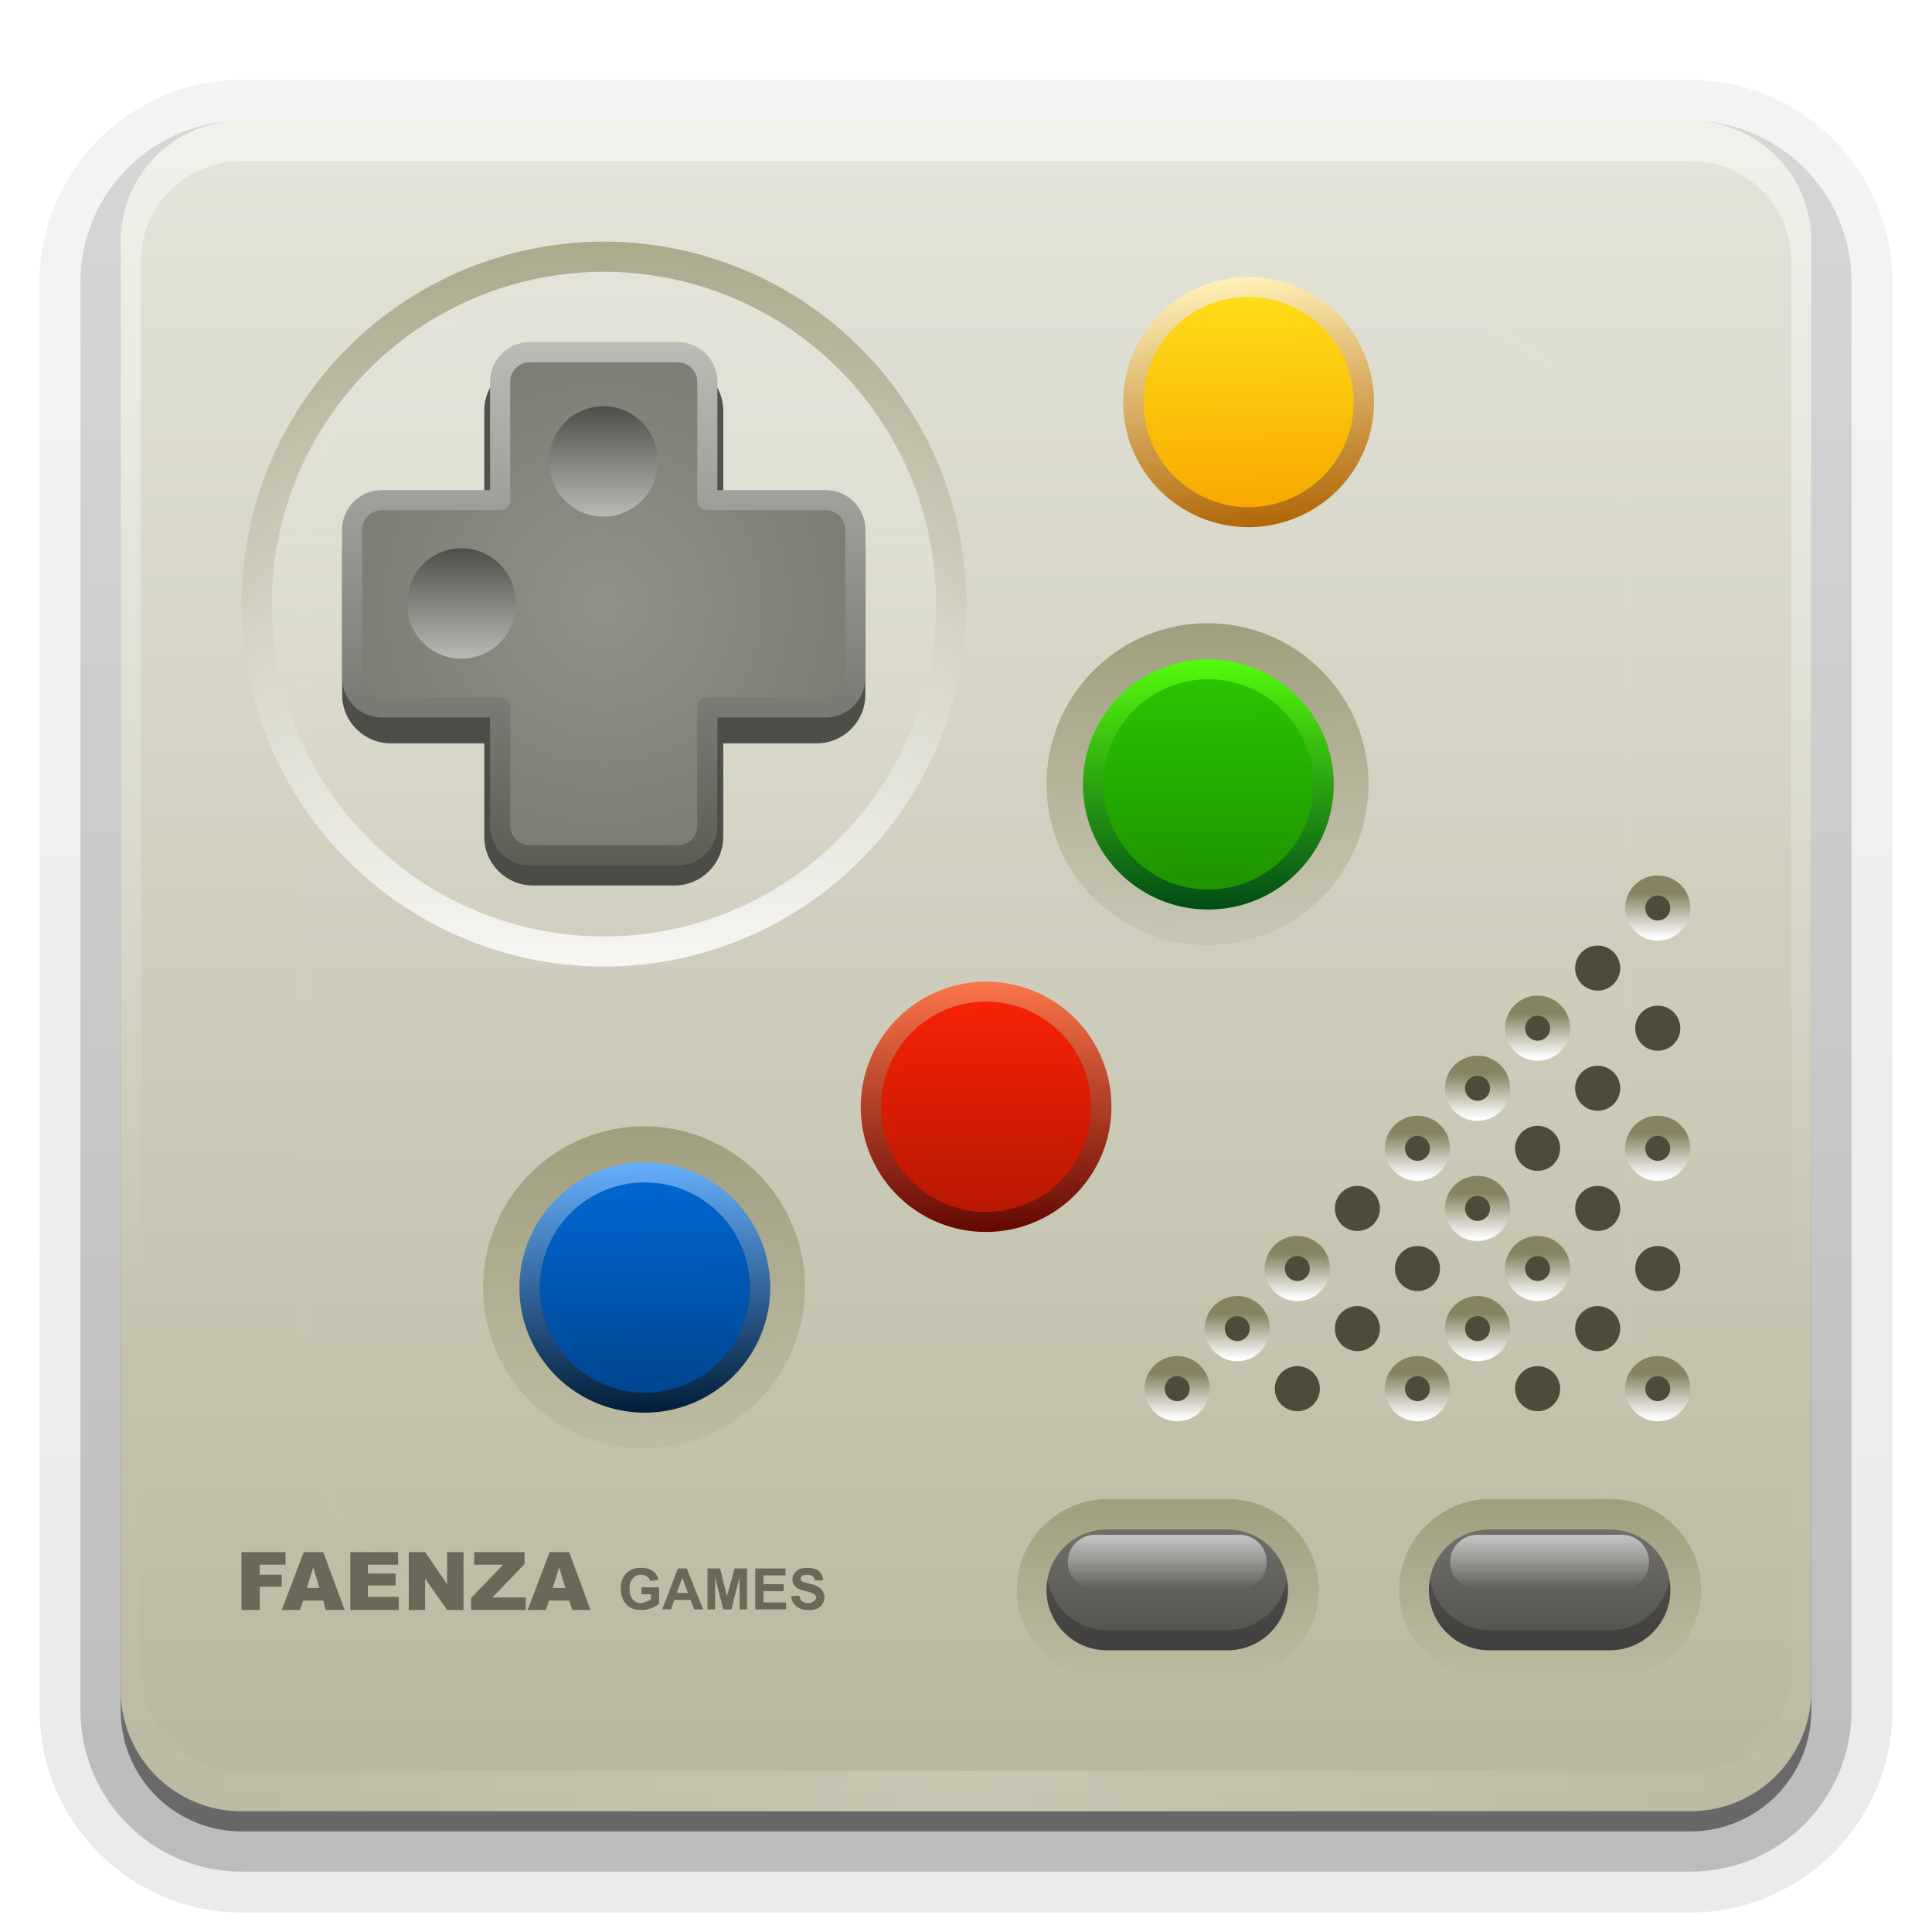 <svg xmlns="http://www.w3.org/2000/svg" viewBox="0 0 96 96" xmlns:xlink="http://www.w3.org/1999/xlink">
<defs>
<clipPath id="clipPath3613">
<path fill="#fff" d="m12,6h72a6,6 0 0,1 6,6v72a6,6 0 0,1 -6,6h-72a6,6 0 0,1 -6-6v-72a6,6 0 0,1 6-6"/>
</clipPath>
<filter width="1.384" x="-.192" y="-.192" height="1.384" color-interpolation-filters="sRGB" id="filter3794">
<feGaussianBlur stdDeviation="5.28"/>
</filter>
<filter color-interpolation-filters="sRGB" id="filter4417">
<feGaussianBlur stdDeviation=".52"/>
</filter>
<filter width="1.144" x="-.072" y="-.144" height="1.288" color-interpolation-filters="sRGB" id="filter4587">
<feGaussianBlur stdDeviation=".36"/>
</filter>
<linearGradient id="linearGradient4507" xlink:href="#linearGradient5732" y1="23.504" x1="91.968" y2="42.017" x2="89.412" gradientUnits="userSpaceOnUse"/>
<linearGradient id="linearGradient4511" xlink:href="#linearGradient5795" y1="23.092" x1="90.457" y2="41.144" x2="85.706" gradientUnits="userSpaceOnUse"/>
<linearGradient id="linearGradient4505" xlink:href="#linearGradient5756" y1="24.087" x1="90.195" y2="43.082" x2="85.196" gradientUnits="userSpaceOnUse"/>
<linearGradient id="linearGradient5835">
<stop offset="0" stop-color="#67b1ff"/>
<stop offset="1" stop-color="#001a35"/>
</linearGradient>
<linearGradient id="linearGradient4515" xlink:href="#linearGradient5815" y1="23.092" x1="90.457" y2="41.015" x2="85.74" gradientUnits="userSpaceOnUse"/>
<linearGradient id="linearGradient4290" xlink:href="#linearGradient6043" y1="36.89" y2="43.26" x2="0" gradientUnits="userSpaceOnUse"/>
<linearGradient id="linearGradient4401" xlink:href="#linearGradient3057" x1="15.844" x2="44.156" gradientUnits="userSpaceOnUse"/>
<linearGradient id="linearGradient4409" xlink:href="#linearGradient3260" y1="43.007" y2="17" x2="0" gradientUnits="userSpaceOnUse"/>
<linearGradient id="linearGradient4313" xlink:href="#linearGradient4307" x1="14.585" x2="65.629" gradientUnits="userSpaceOnUse"/>
<linearGradient id="linearGradient4519" xlink:href="#linearGradient5835" y1="23.41" x1="91.622" y2="41.359" x2="86.898" gradientUnits="userSpaceOnUse"/>
<linearGradient id="linearGradient5815">
<stop offset="0" stop-color="#fe774b"/>
<stop offset="1" stop-color="#610601"/>
</linearGradient>
<linearGradient id="linearGradient3949" xlink:href="#linearGradient3911" y1="21.561" x1="85.007" y2="39.307" x2="80.337" gradientUnits="userSpaceOnUse"/>
<linearGradient gradientTransform="matrix(1.024 0 0 1.012 -1.143 -98.071)" id="linearGradient3780" xlink:href="#ButtonShadow-0" y1="6.132" y2="90.239" x2="0" gradientUnits="userSpaceOnUse"/>
<linearGradient gradientTransform="matrix(1.006 0 0 .994 100 0)" id="ButtonShadow-0" y1="92.54" y2="7.017" x2="0" gradientUnits="userSpaceOnUse">
<stop offset="0"/>
<stop offset="1" stop-opacity=".588"/>
</linearGradient>
<linearGradient id="linearGradient3947" xlink:href="#linearGradient3903" y1="21.771" x1="84.397" y2="38.933" x2="79.88" gradientUnits="userSpaceOnUse"/>
<linearGradient id="linearGradient4607" xlink:href="#linearGradient5756" y1="101.969" y2="114.042" x2="0" gradientUnits="userSpaceOnUse"/>
<linearGradient id="linearGradient3945" xlink:href="#linearGradient3921" y1="21.771" x1="84.397" y2="38.724" x2="79.935" gradientUnits="userSpaceOnUse"/>
<linearGradient gradientTransform="matrix(.75 0 0 .75 -0 -1)" id="linearGradient4609" xlink:href="#linearGradient5964" y1="104" y2="112.004" x2="0" gradientUnits="userSpaceOnUse"/>
<linearGradient id="linearGradient3941" xlink:href="#linearGradient3933" y1="21.664" x1="83.315" y2="38.033" x2="79.007" gradientUnits="userSpaceOnUse"/>
<linearGradient gradientTransform="matrix(.75 0 0 .75 -0 -1)" id="linearGradient4611" xlink:href="#linearGradient5976" y1="104.353" y2="107.938" x2="0" gradientUnits="userSpaceOnUse"/>
<linearGradient id="linearGradient5795">
<stop offset="0" stop-color="#57ff0c"/>
<stop offset="1" stop-color="#004617"/>
</linearGradient>
<linearGradient id="linearGradient3188" xlink:href="#linearGradient3737" y1="6" y2="63.893" x2="0" gradientUnits="userSpaceOnUse"/>
<linearGradient id="linearGradient6043">
<stop offset="0" stop-color="#4f4f49"/>
<stop offset="1" stop-color="#bcbcb7"/>
</linearGradient>
<linearGradient id="linearGradient3613" xlink:href="#linearGradient3737" y1="20.221" y2="138.661" x2="0" gradientUnits="userSpaceOnUse"/>
<linearGradient gradientTransform="translate(0 -97)" id="linearGradient3721" xlink:href="#ButtonShadow-0" y1="6.132" y2="90.239" x2="0" gradientUnits="userSpaceOnUse"/>
<linearGradient id="linearGradient3617" xlink:href="#linearGradient3187" y1="90" y2="5.988" x2="0" gradientUnits="userSpaceOnUse"/>
<linearGradient id="linearGradient3737">
<stop offset="0" stop-color="#fff"/>
<stop offset="1" stop-color="#fff" stop-opacity="0"/>
</linearGradient>
<linearGradient id="linearGradient3933">
<stop offset="0" stop-color="#ffe119"/>
<stop offset="1" stop-color="#f7a700"/>
</linearGradient>
<linearGradient id="linearGradient4307">
<stop offset="0" stop-color="#e4e4d9"/>
<stop offset="1" stop-color="#e4e4d9" stop-opacity="0"/>
</linearGradient>
<linearGradient id="linearGradient3921">
<stop offset="0" stop-color="#2bca00"/>
<stop offset="1" stop-color="#1e9000"/>
</linearGradient>
<linearGradient id="linearGradient3903">
<stop offset="0" stop-color="#fd2306"/>
<stop offset="1" stop-color="#b31602"/>
</linearGradient>
<linearGradient id="linearGradient3911">
<stop offset="0" stop-color="#006ada"/>
<stop offset="1" stop-color="#00438a"/>
</linearGradient>
<linearGradient id="linearGradient3187">
<stop offset="0" stop-color="#b9b79e"/>
<stop offset="1" stop-color="#e4e4da"/>
</linearGradient>
<linearGradient id="linearGradient3260">
<stop offset="0" stop-color="#5d5d56"/>
<stop offset="1" stop-color="#bcbcb7"/>
</linearGradient>
<linearGradient id="linearGradient5860">
<stop offset="0" stop-color="#858362"/>
<stop offset="1" stop-color="#fff"/>
</linearGradient>
<linearGradient id="linearGradient5730" xlink:href="#linearGradient5724" x1="15.75" x2="64.464" gradientUnits="userSpaceOnUse"/>
<linearGradient id="linearGradient5732">
<stop offset="0" stop-color="#fff1b7"/>
<stop offset="1" stop-color="#ad6100"/>
</linearGradient>
<linearGradient id="linearGradient5724">
<stop offset="0" stop-color="#9f9d7c"/>
<stop offset="1" stop-color="#fff"/>
</linearGradient>
<linearGradient id="linearGradient5756">
<stop offset="0" stop-color="#9f9e7d"/>
<stop offset="1" stop-color="#9f9e7d" stop-opacity="0"/>
</linearGradient>
<linearGradient id="linearGradient5964">
<stop offset="0" stop-color="#706f6b"/>
<stop offset="1" stop-color="#51504e"/>
</linearGradient>
<linearGradient id="linearGradient5976">
<stop offset="0" stop-color="#fff"/>
<stop offset="1" stop-color="#fff" stop-opacity="0"/>
</linearGradient>
<linearGradient id="linearGradient5962" xlink:href="#linearGradient5860" y1="92.773" y2="96.645" x2="0" gradientUnits="userSpaceOnUse"/>
<linearGradient id="linearGradient3057">
<stop offset="0" stop-color="#9f9e7d"/>
<stop offset="1" stop-color="#9f9e7d" stop-opacity="0"/>
</linearGradient>
<radialGradient cx="48" cy="90.172" gradientTransform="matrix(1.157 0 0 .996 -7.551 .197)" r="42" id="radialGradient3619" xlink:href="#linearGradient3737" gradientUnits="userSpaceOnUse"/>
<radialGradient cx="40" cy="40" gradientTransform="matrix(0 -.735 .735 0 .588 59.412)" r="18" id="radialGradient4344" gradientUnits="userSpaceOnUse">
<stop offset="0" stop-color="#91918a"/>
<stop offset="1" stop-color="#7c7c74"/>
</radialGradient>
</defs>
<path opacity=".08" fill="url(#linearGradient3780)" d="m12-95.031c-5.511,0-10.031,4.52-10.031,10.031v71c0,5.511 4.52,10.031 10.031,10.031h72c5.511,0 10.031-4.52 10.031-10.031v-71c0-5.511-4.52-10.031-10.031-10.031h-72z" transform="scale(1 -1)"/>
<path opacity=".1" fill="url(#linearGradient3780)" d="m12-94.031c-4.972,0-9.031,4.06-9.031,9.031v71c0,4.972 4.06,9.031 9.031,9.031h72c4.972,0 9.031-4.06 9.031-9.031v-71c0-4.972-4.06-9.031-9.031-9.031h-72z" transform="scale(1 -1)"/>
<path opacity=".2" fill="url(#linearGradient3780)" d="m12-93c-4.409,0-8,3.591-8,8v71c0,4.409 3.591,8 8,8h72c4.409,0 8-3.591 8-8v-71c0-4.409-3.591-8-8-8h-72z" transform="scale(1 -1)"/>
<path opacity=".3" fill="url(#linearGradient3780)" d="m12-92h72a7,7 0 0,1 7,7v71a7,7 0 0,1 -7,7h-72a7,7 0 0,1 -7-7v-71a7,7 0 0,1 7-7" transform="scale(1 -1)"/>
<path opacity=".45" fill="url(#linearGradient3721)" d="m12-91h72a6,6 0 0,1 6,6v72a6,6 0 0,1 -6,6h-72a6,6 0 0,1 -6-6v-72a6,6 0 0,1 6-6" transform="scale(1 -1)"/>
<path fill="url(#linearGradient3617)" d="m12,6h72a6,6 0 0,1 6,6v72a6,6 0 0,1 -6,6h-72a6,6 0 0,1 -6-6v-72a6,6 0 0,1 6-6"/>
<path opacity=".5" fill="url(#linearGradient3188)" d="m12,6c-3.324,0-6,2.676-6,6v2 68 2c0,.335 .041,.651 .094,.969 .049,.296 .097,.597 .188,.875 .01,.03 .021,.064 .031,.094 .099,.288 .235,.547 .375,.812 .145,.274 .316,.536 .5,.781 .184,.246 .374,.473 .594,.688 .44,.428 .943,.815 1.5,1.094 .279,.14 .574,.247 .875,.344-.256-.1-.487-.236-.719-.375-.007-.004-.024,.004-.031,0-.032-.019-.062-.043-.094-.062-.12-.077-.231-.164-.344-.25-.106-.081-.213-.161-.312-.25-.178-.161-.347-.345-.5-.531-.108-.13-.218-.265-.312-.406-.025-.038-.038-.086-.062-.125-.065-.103-.13-.204-.188-.312-.101-.195-.206-.416-.281-.625-.008-.022-.024-.041-.031-.062-.032-.092-.036-.187-.062-.281-.03-.107-.07-.203-.094-.312-.073-.342-.125-.698-.125-1.062v-2-68-2c0-2.782 2.218-5 5-5h2 68 2c2.782,0 5,2.218 5,5v2 68 2c0,.364-.052,.721-.125,1.062-.044,.207-.088,.398-.156,.594-.008,.022-.023,.041-.031,.062-.063,.174-.138,.367-.219,.531-.042,.083-.079,.17-.125,.25-.055,.097-.127,.188-.188,.281-.094,.141-.205,.276-.312,.406-.143,.174-.303,.347-.469,.5-.011,.01-.02,.021-.031,.031-.138,.126-.285,.234-.438,.344-.103,.073-.204,.153-.312,.219-.007,.004-.024-.004-.031,0-.232,.139-.463,.275-.719,.375 .301-.097 .597-.204 .875-.344 .557-.279 1.06-.666 1.5-1.094 .22-.214 .409-.442 .594-.688 .184-.246 .355-.508 .5-.781 .14-.265 .276-.525 .375-.812 .01-.031 .021-.063 .031-.094 .09-.278 .139-.579 .188-.875 .052-.318 .094-.634 .094-.969v-2-68-2c0-3.324-2.676-6-6-6h-72z"/>
<path opacity=".2" fill="url(#radialGradient3619)" d="m12,90c-3.324,0-6-2.676-6-6v-2-68-2c0-.335 .041-.651 .094-.969 .049-.296 .097-.597 .188-.875 .01-.03 .021-.064 .031-.094 .099-.288 .235-.547 .375-.812 .145-.274 .316-.536 .5-.781 .184-.246 .374-.473 .594-.688 .44-.428 .943-.815 1.5-1.094 .279-.14 .574-.247 .875-.344-.256,.1-.487,.236-.719,.375-.007,.004-.024-.004-.031,0-.032,.019-.062,.043-.094,.062-.12,.077-.231,.164-.344,.25-.106,.081-.213,.161-.312,.25-.178,.161-.347,.345-.5,.531-.108,.13-.218,.265-.312,.406-.025,.038-.038,.086-.062,.125-.065,.103-.13,.204-.188,.312-.101,.195-.206,.416-.281,.625-.008,.022-.024,.041-.031,.062-.032,.092-.036,.187-.062,.281-.03,.107-.07,.203-.094,.312-.073,.342-.125,.698-.125,1.062v2 68 2c0,2.782 2.218,5 5,5h2 68 2c2.782,0 5-2.218 5-5v-2-68-2c0-.364-.052-.721-.125-1.062-.044-.207-.088-.398-.156-.594-.008-.022-.023-.041-.031-.062-.063-.174-.138-.367-.219-.531-.042-.083-.079-.17-.125-.25-.055-.097-.127-.188-.188-.281-.094-.141-.205-.276-.312-.406-.143-.174-.303-.347-.469-.5-.011-.01-.02-.021-.031-.031-.138-.126-.285-.234-.438-.344-.103-.073-.204-.153-.312-.219-.007-.004-.024,.004-.031,0-.232-.139-.463-.275-.719-.375 .301,.097 .597,.204 .875,.344 .557,.279 1.06,.666 1.5,1.094 .22,.214 .409,.442 .594,.688 .184,.246 .355,.508 .5,.781 .14,.265 .276,.525 .375,.812 .01,.031 .021,.063 .031,.094 .09,.278 .139,.579 .188,.875 .052,.318 .094,.634 .094,.969v2 68 2c0,3.324-2.676,6-6,6h-72z"/>
<path opacity=".1" fill="url(#linearGradient3613)" filter="url(#filter3794)" stroke="#fff" stroke-linecap="round" stroke-width=".5" d="m27,15h42a12,12 0 0,1 12,12v42a12,12 0 0,1 -12,12h-42a12,12 0 0,1 -12-12v-42a12,12 0 0,1 12-12" clip-path="url(#clipPath3613)"/>
<g fill-rule="evenodd" color="#000">
<path fill="url(#linearGradient4505)" d="m96.197,32.053a8.098,8.245 0 1,1 -16.197,0 8.098,8.245 0 1,1 16.197,0z" transform="matrix(.954 -.256 .251 .937 -60.09 56.487)"/>
<path fill="url(#linearGradient3949)" stroke="url(#linearGradient4519)" stroke-linejoin="round" stroke-width="1.428" d="m96.197,32.053a8.098,8.245 0 1,1 -16.197,0 8.098,8.245 0 1,1 16.197,0z" transform="matrix(.683 -.183 .18 .67 -33.899 58.624)"/>
<g transform="matrix(.959 0 0 .959 .44 3.658)">
<path fill="url(#linearGradient4505)" d="m96.197,32.053a8.098,8.245 0 1,1 -16.197,0 8.098,8.245 0 1,1 16.197,0z" transform="matrix(.995 -.267 .262 .977 -45.404 45.726)"/>
<path fill="url(#linearGradient3947)" stroke="url(#linearGradient4515)" stroke-linejoin="round" stroke-width="1.428" d="m96.197,32.053a8.098,8.245 0 1,1 -16.197,0 8.098,8.245 0 1,1 16.197,0z" transform="matrix(.712 -.191 .187 .699 -18.085 47.955)"/>
</g>
<path fill="url(#linearGradient4505)" d="m96.197,32.053a8.098,8.245 0 1,1 -16.197,0 8.098,8.245 0 1,1 16.197,0z" transform="matrix(.954 -.256 .251 .937 -32.09 31.487)"/>
<path fill="url(#linearGradient3945)" stroke="url(#linearGradient4511)" stroke-linejoin="round" stroke-width="1.428" d="m96.197,32.053a8.098,8.245 0 1,1 -16.197,0 8.098,8.245 0 1,1 16.197,0z" transform="matrix(.683 -.183 .18 .67 -5.899 33.624)"/>
<path fill="url(#linearGradient4505)" d="m96.197,32.053a8.098,8.245 0 1,1 -16.197,0 8.098,8.245 0 1,1 16.197,0z" transform="matrix(.954 -.256 .251 .937 -30.09 12.487)"/>
<g stroke-linejoin="round">
<path fill="url(#linearGradient3941)" stroke="url(#linearGradient4507)" stroke-width="1.428" d="m96.197,32.053a8.098,8.245 0 1,1 -16.197,0 8.098,8.245 0 1,1 16.197,0z" transform="matrix(.683 -.183 .18 .67 -3.899 14.624)"/>
<path opacity=".8" fill="url(#linearGradient4313)" stroke="url(#linearGradient5730)" stroke-width="2.092" d="m64.214,40a24.107,24 0 1,1 -48.214,0 24.107,24 0 1,1 48.214,0z" transform="matrix(0 .716 .719 0 1.25 1.301)"/>
<g fill="#4d4c38" stroke="url(#linearGradient5962)" stroke-width="1.73">
<path d="m111.938,94.064a1.936,1.936 0 1,1 -3.873,0 1.936,1.936 0 1,1 3.873,0z" transform="matrix(.578 0 0 .578 18.792 14.634)"/>
<path d="m111.938,94.064a1.936,1.936 0 1,1 -3.873,0 1.936,1.936 0 1,1 3.873,0z" transform="matrix(.578 0 0 .578 12.822 14.634)"/>
<path d="m111.938,94.064a1.936,1.936 0 1,1 -3.873,0 1.936,1.936 0 1,1 3.873,0z" transform="matrix(.578 0 0 .578 6.852 14.634)"/>
<path d="m111.938,94.064a1.936,1.936 0 1,1 -3.873,0 1.936,1.936 0 1,1 3.873,0z" transform="matrix(.578 0 0 .578 .883 14.634)"/>
<path d="m111.938,94.064a1.936,1.936 0 1,1 -3.873,0 1.936,1.936 0 1,1 3.873,0z" transform="matrix(.578 0 0 .578 -5.087 14.634)"/>
<path d="m111.938,94.064a1.936,1.936 0 1,1 -3.873,0 1.936,1.936 0 1,1 3.873,0z" transform="matrix(.578 0 0 .578 15.807 11.649)"/>
<path d="m111.938,94.064a1.936,1.936 0 1,1 -3.873,0 1.936,1.936 0 1,1 3.873,0z" transform="matrix(.578 0 0 .578 9.837 11.649)"/>
<path d="m111.938,94.064a1.936,1.936 0 1,1 -3.873,0 1.936,1.936 0 1,1 3.873,0z" transform="matrix(.578 0 0 .578 3.868 11.649)"/>
<path d="m111.938,94.064a1.936,1.936 0 1,1 -3.873,0 1.936,1.936 0 1,1 3.873,0z" transform="matrix(.578 0 0 .578 -2.102 11.649)"/>
<path d="m111.938,94.064a1.936,1.936 0 1,1 -3.873,0 1.936,1.936 0 1,1 3.873,0z" transform="matrix(.578 0 0 .578 18.792 8.664)"/>
<path d="m111.938,94.064a1.936,1.936 0 1,1 -3.873,0 1.936,1.936 0 1,1 3.873,0z" transform="matrix(.578 0 0 .578 12.822 8.664)"/>
<path d="m111.938,94.064a1.936,1.936 0 1,1 -3.873,0 1.936,1.936 0 1,1 3.873,0z" transform="matrix(.578 0 0 .578 6.852 8.664)"/>
<path d="m111.938,94.064a1.936,1.936 0 1,1 -3.873,0 1.936,1.936 0 1,1 3.873,0z" transform="matrix(.578 0 0 .578 .883 8.664)"/>
<path d="m111.938,94.064a1.936,1.936 0 1,1 -3.873,0 1.936,1.936 0 1,1 3.873,0z" transform="matrix(.578 0 0 .578 15.807 5.678)"/>
<path d="m111.938,94.064a1.936,1.936 0 1,1 -3.873,0 1.936,1.936 0 1,1 3.873,0z" transform="matrix(.578 0 0 .578 9.837 5.678)"/>
<path d="m111.938,94.064a1.936,1.936 0 1,1 -3.873,0 1.936,1.936 0 1,1 3.873,0z" transform="matrix(.578 0 0 .578 3.868 5.678)"/>
<path d="m111.938,94.064a1.936,1.936 0 1,1 -3.873,0 1.936,1.936 0 1,1 3.873,0z" transform="matrix(.578 0 0 .578 18.792 2.693)"/>
<path d="m111.938,94.064a1.936,1.936 0 1,1 -3.873,0 1.936,1.936 0 1,1 3.873,0z" transform="matrix(.578 0 0 .578 12.822 2.693)"/>
<path d="m111.938,94.064a1.936,1.936 0 1,1 -3.873,0 1.936,1.936 0 1,1 3.873,0z" transform="matrix(.578 0 0 .578 6.852 2.693)"/>
<path d="m111.938,94.064a1.936,1.936 0 1,1 -3.873,0 1.936,1.936 0 1,1 3.873,0z" transform="matrix(.578 0 0 .578 15.807 -.293)"/>
<path d="m111.938,94.064a1.936,1.936 0 1,1 -3.873,0 1.936,1.936 0 1,1 3.873,0z" transform="matrix(.578 0 0 .578 9.837 -.293)"/>
<path d="m111.938,94.064a1.936,1.936 0 1,1 -3.873,0 1.936,1.936 0 1,1 3.873,0z" transform="matrix(.578 0 0 .578 18.792 -3.278)"/>
<path d="m111.938,94.064a1.936,1.936 0 1,1 -3.873,0 1.936,1.936 0 1,1 3.873,0z" transform="matrix(.578 0 0 .578 12.822 -3.278)"/>
<path d="m111.938,94.064a1.936,1.936 0 1,1 -3.873,0 1.936,1.936 0 1,1 3.873,0z" transform="matrix(.578 0 0 .578 15.807 -6.264)"/>
<path d="m111.938,94.064a1.936,1.936 0 1,1 -3.873,0 1.936,1.936 0 1,1 3.873,0z" transform="matrix(.578 0 0 .578 18.792 -9.249)"/>
</g>
</g>
<g transform="translate(-2 -1)">
<path fill="url(#linearGradient4607)" d="m76,101.969c-3.311,0-6.031,2.721-6.031,6.031 0,3.311 2.721,6.031 6.031,6.031h8c3.311,0 6.031-2.721 6.031-6.031 0-3.311-2.721-6.031-6.031-6.031h-8z" transform="matrix(.748 0 0 .746 .187 -.58)"/>
<path fill="url(#linearGradient4609)" d="m57,77h6a3,3 0 0,1 3,3 3,3 0 0,1 -3,3h-6a3,3 0 0,1 -3-3 3,3 0 0,1 3-3"/>
<path opacity=".6" fill="url(#linearGradient4611)" d="m56.404,77.265h7.193a1.344,1.344 0 0,1 1.344,1.344v0a1.344,1.344 0 0,1 -1.344,1.344h-7.193a1.344,1.344 0 0,1 -1.344-1.344v-0a1.344,1.344 0 0,1 1.344-1.344"/>
<path opacity=".3" fill="#1a1a1a" d="m52.062,79.5c-.029,.167-.062,.325-.062,.5 0,1.662 1.338,3 3,3h6c1.662,0 3-1.338 3-3 0-.175-.034-.333-.062-.5-.242,1.415-1.451,2.5-2.938,2.5h-6c-1.487,0-2.695-1.085-2.938-2.5z" transform="translate(2)"/>
</g>
<g line-height="normal">
<path opacity=".8" d="m-33.531,18c-1.319,0-2.406,1.087-2.406,2.406v4.656h-4.656c-1.319,0-2.406,1.087-2.406,2.406v7.062c0,1.319 1.087,2.406 2.406,2.406h4.656v4.656c0,1.319 1.087,2.406 2.406,2.406h7.062c1.319,0 2.406-1.087 2.406-2.406v-4.656h4.656c1.319,0 2.406-1.087 2.406-2.406v-7.062c0-1.319-1.087-2.406-2.406-2.406h-4.656v-4.656c0-1.319-1.087-2.406-2.406-2.406h-7.062z"/>
<path fill="url(#linearGradient4401)" d="m26.469,15.844c-1.959,0-3.562,1.604-3.562,3.562v3.5h-3.5c-1.959,0-3.562,1.604-3.562,3.562v7.062c0,1.959 1.604,3.562 3.562,3.562h3.5v3.5c0,1.959 1.604,3.562 3.562,3.562h7.062c1.959,0 3.562-1.604 3.562-3.562v-3.5h3.5c1.959,0 3.562-1.604 3.562-3.562v-7.062c0-1.959-1.604-3.562-3.562-3.562h-3.5v-3.5c0-1.959-1.604-3.562-3.562-3.562h-7.062z" transform="matrix(0 -1 -1 0 10 60)"/>
<path opacity=".8" filter="url(#filter4417)" d="m26.469,18c-1.319,0-2.406,1.087-2.406,2.406v4.656h-4.656c-1.319,0-2.406,1.087-2.406,2.406v7.062c0,1.319 1.087,2.406 2.406,2.406h4.656v4.656c0,1.319 1.087,2.406 2.406,2.406h7.062c1.319,0 2.406-1.087 2.406-2.406v-4.656h4.656c1.319,0 2.406-1.087 2.406-2.406v-7.062c0-1.319-1.087-2.406-2.406-2.406h-4.656v-4.656c0-1.319-1.087-2.406-2.406-2.406h-7.062z"/>
</g>
<path fill="url(#radialGradient4344)" stroke="url(#linearGradient4409)" stroke-linejoin="round" d="m26.323,17.5c-.815,0-1.471,.656-1.471,1.471v5.882h-5.882c-.815,0-1.471,.656-1.471,1.471v7.353c0,.815 .656,1.471 1.471,1.471h5.882v5.882c0,.815 .656,1.471 1.471,1.471h7.353c.815,0 1.471-.656 1.471-1.471v-5.882h5.882c.815,0 1.471-.656 1.471-1.471v-7.353c0-.815-.656-1.471-1.471-1.471h-5.882v-5.882c0-.815-.656-1.471-1.471-1.471h-7.353z"/>
<path fill="url(#linearGradient4290)" d="m43.109,40a3.11,3.11 0 1,1 -6.219,0 3.11,3.11 0 1,1 6.219,0z" transform="matrix(.866 0 0 .866 -11.712 -4.653)"/>
<path fill="url(#linearGradient4290)" d="m43.109,40a3.11,3.11 0 1,1 -6.219,0 3.11,3.11 0 1,1 6.219,0z" transform="matrix(.866 0 0 .866 2.406 -4.653)"/>
<path fill="url(#linearGradient4290)" d="m43.109,40a3.11,3.11 0 1,1 -6.219,0 3.11,3.11 0 1,1 6.219,0z" transform="matrix(.866 0 0 .866 -4.653 -11.712)"/>
<path fill="url(#linearGradient4290)" d="m43.109,40a3.11,3.11 0 1,1 -6.219,0 3.11,3.11 0 1,1 6.219,0z" transform="matrix(.866 0 0 .866 -4.653 2.406)"/>
</g>
<path fill="#696859" line-height="125%" d="m12,77.125 0,2.875 .906,0 0-1.156 1.094,0 0-.594-1.094,0 0-.5 1.281,0 0-.625-2.188,0zm3.094,0l-1.094,2.875h.906l.156-.469h1l.125,.469h.938l-1.062-2.875h-.969zm2.312,0 0,2.875 2.406,0 0-.656-1.531,0 0-.562 1.375,0 0-.594-1.375,0 0-.438 1.5,0 0-.625-2.375,0zm2.906,0 0,2.875 .812,0 0-1.562 1.094,1.562 .812,0 0-2.875-.812,0 0,1.594-1.094-1.594-.812,0zm3.25,0 0,.625 1.438,0-1.594,1.656 0,.594 2.719,0 0-.625-1.656,0 1.594-1.656 0-.594-2.5,0zm3.75,0-1.094,2.875 .906,0 .156-.469 1,0l.156,.469h.906l-1.062-2.875h-.969zm-11.75,.75 .312,1.031-.625,0 .312-1.031zm12.219,0 .312,1.031-.625,0 .312-1.031zm4.062,.031c-.193,0-.339,.026-.469,.094-.17,.087-.318,.211-.406,.375-.088,.164-.125,.352-.125,.562 0,.194 .046,.397 .125,.562 .079,.165 .186,.286 .344,.375 .158,.088 .351,.125 .562,.125 .167,0 .338-.031 .5-.094 .163-.064 .289-.136 .375-.219v-.812h-.875v.344h.469v.25c-.062,.048-.163,.091-.25,.125-.086,.033-.164,.062-.25,.062-.173,0-.299-.068-.406-.188-.107-.121-.156-.291-.156-.531 0-.223 .051-.387 .156-.5 .106-.113 .228-.188 .406-.188 .118,0 .234,.036 .312,.094 .079,.057 .128,.119 .156,.219l.406-.062c-.041-.186-.139-.333-.281-.438-.141-.106-.342-.156-.594-.156zm8.281,0c-.156,0-.296,.015-.406,.062-.11,.047-.191,.129-.25,.219-.058,.089-.094,.178-.094,.281 0,.16 .063,.295 .188,.406 .088,.079 .249,.133 .469,.188 .17,.042 .265,.077 .312,.094 .07,.025 .129,.06 .156,.094 .029,.033 .062,.077 .062,.125-0,.075-.058,.131-.125,.188-.066,.055-.149,.094-.281,.094-.124,0-.239-.031-.312-.094-.073-.063-.101-.148-.125-.281l-.406,.031c.027,.227 .113,.381 .25,.5 .137,.118 .338,.188 .594,.188 .176,0 .32-.014 .438-.062 .118-.05 .217-.149 .281-.25 .065-.101 .094-.196 .094-.312-0-.128-.039-.226-.094-.312-.053-.087-.123-.169-.219-.219-.095-.051-.238-.109-.438-.156-.199-.047-.323-.082-.375-.125-.041-.034-.062-.077-.062-.125 0-.052 .019-.094 .062-.125 .067-.049 .162-.062 .281-.062 .115,0 .193,.017 .25,.062 .058,.045 .107,.115 .125,.219h.406c-.006-.186-.09-.357-.219-.469-.128-.111-.308-.156-.562-.156zm-6.438,.031-.781,2.031 .438,0l.156-.469h.812l.188,.469h.438l-.812-2.031h-.438zm1.469,0 0,2.031 .375,0 0-1.594 .406,1.594 .406,0 .406-1.594 0,1.594 .375,0 0-2.031-.625,0-.375,1.375-.344-1.375-.625,0zm2.375,0 0,2.031 1.531,0 0-.344-1.125,0 0-.562 1,0 0-.344-1,0 0-.438 1.094,0 0-.344-1.5,0zm-3.625,.469 .281,.75-.562,0 .281-.75z"/>
<g fill-rule="evenodd">
<g transform="translate(47)">
<path fill="url(#linearGradient4607)" d="m76,101.969c-3.311,0-6.031,2.721-6.031,6.031 0,3.311 2.721,6.031 6.031,6.031h8c3.311,0 6.031-2.721 6.031-6.031 0-3.311-2.721-6.031-6.031-6.031h-8z" transform="matrix(.748 0 0 .746 .187 -.58)"/>
<path filter="url(#filter4587)" d="m57,77.5h6a3,3 0 0,1 3,3 3,3 0 0,1 -3,3h-6a3,3 0 0,1 -3-3 3,3 0 0,1 3-3"/>
<path fill="url(#linearGradient4609)" d="m57,77h6a3,3 0 0,1 3,3 3,3 0 0,1 -3,3h-6a3,3 0 0,1 -3-3 3,3 0 0,1 3-3"/>
<path opacity=".6" fill="url(#linearGradient4611)" d="m56.404,77.265h7.193a1.344,1.344 0 0,1 1.344,1.344v0a1.344,1.344 0 0,1 -1.344,1.344h-7.193a1.344,1.344 0 0,1 -1.344-1.344v-0a1.344,1.344 0 0,1 1.344-1.344"/>
</g>
<g transform="translate(17 -1)">
<path fill="url(#linearGradient4607)" d="m76,101.969c-3.311,0-6.031,2.721-6.031,6.031 0,3.311 2.721,6.031 6.031,6.031h8c3.311,0 6.031-2.721 6.031-6.031 0-3.311-2.721-6.031-6.031-6.031h-8z" transform="matrix(.748 0 0 .746 .187 -.58)"/>
<path fill="url(#linearGradient4609)" d="m57,77h6a3,3 0 0,1 3,3 3,3 0 0,1 -3,3h-6a3,3 0 0,1 -3-3 3,3 0 0,1 3-3"/>
<path opacity=".6" fill="url(#linearGradient4611)" d="m56.404,77.265h7.193a1.344,1.344 0 0,1 1.344,1.344v0a1.344,1.344 0 0,1 -1.344,1.344h-7.193a1.344,1.344 0 0,1 -1.344-1.344v-0a1.344,1.344 0 0,1 1.344-1.344"/>
<path opacity=".3" fill="#1a1a1a" d="m52.062,79.5c-.029,.167-.062,.325-.062,.5 0,1.662 1.338,3 3,3h6c1.662,0 3-1.338 3-3 0-.175-.034-.333-.062-.5-.242,1.415-1.451,2.5-2.938,2.5h-6c-1.487,0-2.695-1.085-2.938-2.5z" transform="translate(2)"/>
</g>
</g>
</svg>
